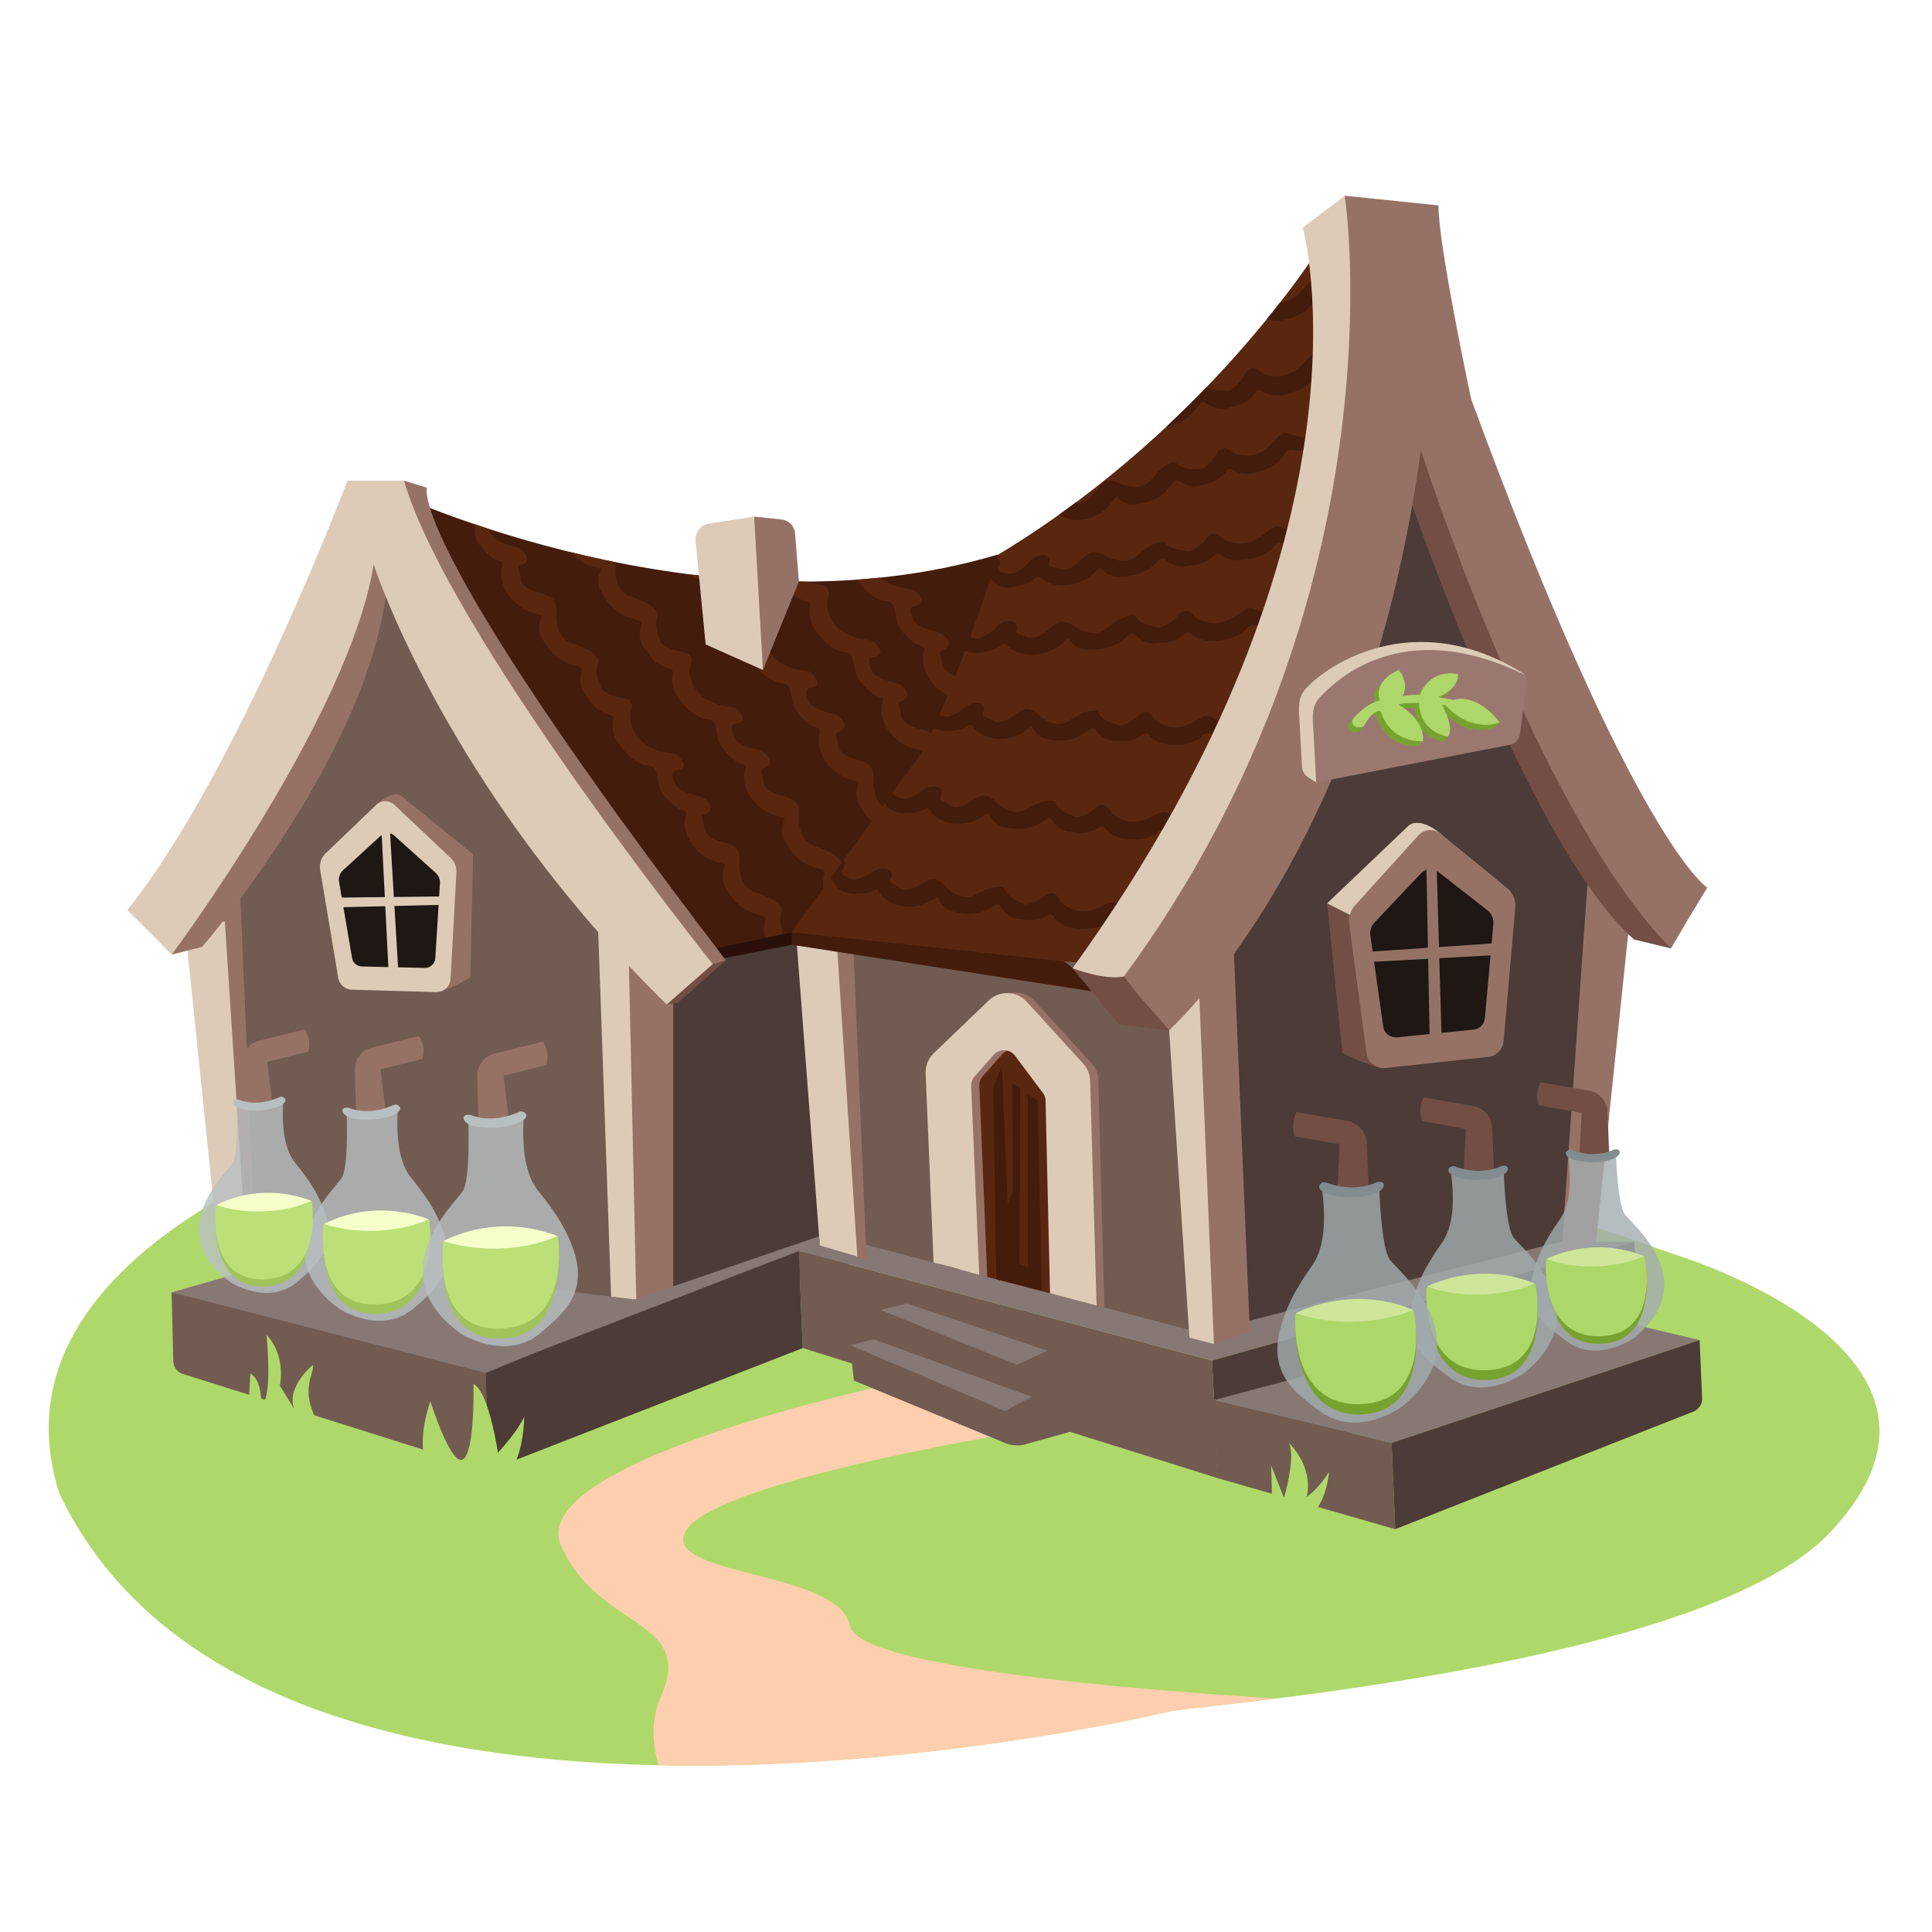 <svg id="Layer_1" data-name="Layer 1" xmlns="http://www.w3.org/2000/svg" xmlns:xlink="http://www.w3.org/1999/xlink" viewBox="0 0 2000 2000"><defs><style>.cls-1{fill:none;}.cls-2{fill:#afd86a;}.cls-3{clip-path:url(#clip-path);}.cls-4{fill:#fecfae;}.cls-5{clip-path:url(#clip-path-2);}.cls-6{fill:#725b51;}.cls-7{fill:#4c3b36;}.cls-8{fill:#443428;}.cls-9{fill:#441c0c;}.cls-10{clip-path:url(#clip-path-3);}.cls-11{fill:#592710;}.cls-12{fill:#352820;}.cls-13{fill:#877874;}.cls-14{fill:#967266;}.cls-15{fill:#ddcbb8;}.cls-16{clip-path:url(#clip-path-4);}.cls-17{clip-path:url(#clip-path-5);}.cls-18{clip-path:url(#clip-path-6);}.cls-19{fill:#724e44;}.cls-20{fill:#9b786f;}.cls-21{fill:#77a22f;}.cls-22{fill:#aed76a;}.cls-23{fill:#1e1713;}.cls-24{fill:#a3acaf;}.cls-24,.cls-28{opacity:0.8;}.cls-25{fill:#838c8e;}.cls-26{fill:#cfe59a;}.cls-27{fill:#2b1009;}.cls-28,.cls-29{fill:#b8bfc1;}.cls-30{fill:#f5ffca;}.cls-31{fill:#a0c45b;}.cls-32{fill:#bce077;}</style><clipPath id="clip-path"><path class="cls-1" d="M651.52,1095.27l960.4,178.42c14.3-17.52,59.7,4,120.8,24.6,0,0,340,101.57,160.6,289.28-132.4,138.52-660.22,178.24-683,184.15-39.9,10.35-941.93,214.47-1149.38-226.91C-42.48,1212,651.52,1095.27,651.52,1095.27Z"/></clipPath><clipPath id="clip-path-2"><path class="cls-1" d="M-778.15,1146.44c84.7-12,171.63,4,242.49,47,99.88,60.75,245,166.07,171.73,332.75-138.79,315.9-364.15,426-706.54,390s-535.6-244.64-768.48-251.26c-89.16-2.53-235.81-92.81-133.59-300.84,52.41-106.65,478-407.45,850.72-282.69C-929.65,1145.76-829.8,1153.77-778.15,1146.44Z"/></clipPath><clipPath id="clip-path-3"><path class="cls-1" d="M402.09,507.83S731,664.61,1034,573.77L966.55,912.68,819.86,965.09,718.28,986.2Z"/></clipPath><clipPath id="clip-path-4"><path class="cls-1" d="M819.86,965.09l314.83,33.6s118.68-95,134.56-147.94,135.34-423,133.62-496.33S1374,243.88,1374,243.88s-114.78,193.56-340,329.89c0,0-58,177.76-88,217S819.86,965.09,819.86,965.09Z"/></clipPath><clipPath id="clip-path-5"><path class="cls-1" d="M819.86,965.09l290.46,37.22s118.68-95,134.55-147.94,135.35-423,133.63-496.32-28.89-110.55-28.89-110.55S1240.53,320.61,1104,302.22c0,0-152.39,452.94-182.42,492.12S819.86,965.09,819.86,965.09Z"/></clipPath><clipPath id="clip-path-6"><path class="cls-1" d="M844.23,961.47l290.46,37.22s118.68-95,134.56-147.94,135.34-423,133.62-496.33S1374,243.88,1374,243.88s-114.78,193.56-340,329.89c0,0-58,177.76-88,217S844.23,961.47,844.23,961.47Z"/></clipPath></defs><path class="cls-2" d="M651.52,1095.27l960.4,178.42c14.3-17.52,59.7,4,120.8,24.6,0,0,340,101.57,160.6,289.28-132.4,138.52-660.22,178.24-683,184.15-39.9,10.35-941.93,214.47-1149.38-226.91C-42.48,1212,651.52,1095.27,651.52,1095.27Z"/><g class="cls-3"><path class="cls-4" d="M923,1432.66s-380.51,80.17-342.17,167.49,139.27,75.06,103.36,156.25,67.19,180.77,67.19,180.77l673-173.11s-533.63-22.38-544.57-80.89S677.43,1631.81,711.13,1583s321.7-96.76,321.7-96.76S1092.84,1390.37,923,1432.66Z"/></g><g class="cls-5"><path class="cls-4" d="M884,1429.17S611.64,1486.28,598.32,1583,711,1698.19,643.92,1765.6"/></g><polygon class="cls-6" points="650.51 1382.5 228.36 1291.23 209.22 897.87 380.51 548.54 660.54 879.17 650.51 1382.5"/><path class="cls-7" d="M835.37,832.84c-25.66,6-52.18,3.69-77.84,10.7-31.77,8.6-63.71,16.49-95.41,27.19-3.68,3.16-7.69,4.74-11.61,4.56V1382.5l313.7-100.68-47.55-193.58V816.88C892.49,821.79,871,824.42,835.37,832.84Z"/><path class="cls-8" d="M918.54,1042.56l-1.35-75.33-34.43-9.53s-3.6,329.82-2.79,329.73l.27-34-.27,34c6-.54,22.21-.9,32.54-9Z"/><path class="cls-9" d="M402.09,507.83S731,664.61,1034,573.77L966.55,912.68,819.86,965.09,718.28,986.2Z"/><g class="cls-10"><path class="cls-11" d="M503.33,517h0Z"/><path class="cls-11" d="M884.16,1047.67c-.4-5.59-2.86-8.88-8.15-10.77-6.29-2.26-12.5-4.72-18.2-8.49-9.93-6.57-14.44-16-15.55-27.36a18.59,18.59,0,0,1,1.27-7.47c2.33-7.25-1.28-11.92-9-13-6.89-1-13.54-3-19.37-7.09-1.16-.82-2.46-1.56-2.87-2.91-2.68-8.75-7.35-17.26-3.2-26.87.83-1.94.27-3.57-1.37-5.53-5.49-6.53-12.83-9.68-20.45-12.51-1.3-.49-2.59-1-3.92-1.43-12.63-3.91-15.61-11.89-17.57-24.08-.43-2.7,0-5.54,0-8.32.22-11.45-3.37-16-14.71-19.27-4.65-1.33-9.41-2.38-13.7-4.87-4.9-2.83-8.52-6.36-8.69-12.43,0-1.15-.52-2.28-.59-3.43-.13-2.3-2.11-4.34-1.2-6.71s3.54-1.86,5.19-3.12c4.08-3.12,4.68-5.77,2-10.06-3-4.84-7.51-7.36-13-8.46a54.16,54.16,0,0,1-18.57-7.42c-3.65-2.31-7.46-12.16-6.19-16a3.36,3.36,0,0,1,2.37-2.32c1.12-.32,2.29-.43,3.4-.76,6.33-1.9,7.24-4.62,3.43-10a22.14,22.14,0,0,0-6.36-6.32c-1.24-.77-11.71-1.74-15.91-2.77l-1.66-.63h0c-.79-.31-1.58-.62-2.36-1v-.08l-.16,0a65.47,65.47,0,0,1-11.1-5.78c-9.93-6.57-14.44-15.94-15.55-27.36a18.62,18.62,0,0,1,1.27-7.47c2.33-7.24-1.28-11.91-9-13-6.89-1-13.54-3-19.37-7.1-1.16-.82-2.46-1.55-2.87-2.91-2.68-8.75-7.35-17.25-3.2-26.87.83-1.93.27-3.57-1.37-5.52-5.49-6.54-12.83-9.68-20.45-12.52-1.3-.49-2.59-1-3.92-1.42-12.63-3.92-15.61-11.9-17.57-24.09-.43-2.7,0-5.54,0-8.31.22-11.45-3.37-16-14.71-19.28-4.65-1.33-9.41-2.38-13.7-4.87-4.9-2.83-8.52-6.35-8.69-12.43,0-1.15-.52-2.27-.59-3.42-.13-2.31-2.11-4.34-1.2-6.72s3.54-1.86,5.19-3.12c4.08-3.11,4.68-5.76,2-10-3-4.85-7.51-7.37-13-8.46a54.36,54.36,0,0,1-18.57-7.42c-3.65-2.31-7.46-12.17-6.19-16a3.36,3.36,0,0,1,2.37-2.32c1.12-.31,2.29-.43,3.4-.76,6.33-1.9,7.24-4.62,3.43-10a22.17,22.17,0,0,0-6.36-6.33c-2.35-1.45-4.73-3-6-5.65a1.48,1.48,0,0,1-1.89.11l-22.2,2.05c0,6,4.68,9.14,8.14,13a16.28,16.28,0,0,0,4,2.77c2.18,1.28,2.72,3,1.82,5.3-5.43,13.87,1.79,23.56,11,32.47,3.83,3.72,8.13,6.86,13.49,8.25,2.65.69,3.33,2.23,2.46,5.2-5.11,17.54,7.73,35.54,20.75,43.31,6.22,3.7,13.14,5.57,20.5,7.53-3.9,7.51-4.65,15.15-.91,22.35,6.79,13.08,16,23.82,30.83,28.34,1.54.48,3.11.87,4.66,1.35,6.71,2.09,7.07,2.17,5.58,9.33-1.8,8.66.15,16,5.89,22.6a15.07,15.07,0,0,1,1.67,2.23A35.3,35.3,0,0,0,631.19,740c3,.81,4.3,2,3.66,5.31-2.78,14.47,5,24.93,13.9,34.65A41,41,0,0,0,664,790.67c1.5.59,3,1.7,4.53,1.63,7.09-.32,10.25,3.25,11.23,9.94a16.66,16.66,0,0,0,1.46,4.66c-.24,9.45,5.7,16.84,12.82,23.76,3.83,3.72,8.13,6.86,13.49,8.25,2.65.68,3.33,2.23,2.46,5.2-5.11,17.53,7.73,35.54,20.75,43.3,6.22,3.71,13.14,5.57,20.5,7.54-3.9,7.51-4.65,15.15-.91,22.35,6.79,13.07,16,23.82,30.83,28.34,1.54.47,3.11.87,4.66,1.35,6.71,2.09,7.07,2.17,5.58,9.33-1.8,8.66.15,16,5.89,22.6a14.57,14.57,0,0,1,1.67,2.23A35.34,35.34,0,0,0,821,997.94c3,.8,4.3,2,3.66,5.31-2.78,14.47,5,24.93,13.9,34.65a41.13,41.13,0,0,0,15.21,10.73c1.5.59,3.05,1.69,4.53,1.63,7.09-.32,10.25,3.25,11.23,9.94.7,4.69,3.53,8.51,6.53,12.1a30,30,0,0,0,10.6-1.88C885.83,1062.84,884.71,1055.27,884.16,1047.67Z"/><path class="cls-11" d="M564.74,469.05v0h0Z"/><path class="cls-11" d="M945.58,999.7c-.4-5.59-2.87-8.87-8.15-10.77-6.3-2.26-12.5-4.72-18.2-8.49-9.94-6.57-14.44-16-15.55-27.36a18.45,18.45,0,0,1,1.27-7.47c2.33-7.24-1.28-11.91-9.05-13-6.9-1-13.54-3-19.37-7.1-1.17-.82-2.46-1.56-2.88-2.91-2.68-8.75-7.35-17.26-3.2-26.87.84-1.94.28-3.57-1.37-5.53-5.49-6.53-12.82-9.67-20.44-12.51-1.31-.49-2.6-1-3.92-1.43-12.63-3.91-15.61-11.89-17.57-24.08-.44-2.7,0-5.54,0-8.31.21-11.46-3.37-16-14.72-19.28-4.65-1.33-9.4-2.38-13.7-4.87-4.89-2.83-8.51-6.35-8.68-12.43,0-1.15-.53-2.28-.59-3.43-.14-2.3-2.11-4.33-1.21-6.71s3.54-1.86,5.2-3.12c4.08-3.12,4.67-5.76,2-10-3-4.85-7.51-7.37-13-8.46a54.39,54.39,0,0,1-18.56-7.42c-3.65-2.32-7.46-12.17-6.19-16.05a3.34,3.34,0,0,1,2.37-2.32c1.11-.31,2.28-.43,3.39-.76,6.34-1.9,7.24-4.62,3.44-10a22.42,22.42,0,0,0-6.36-6.33c-1.24-.77-11.71-1.74-15.91-2.77l-1.67-.63h0c-.79-.31-1.57-.62-2.35-.95v-.07h-.15a66.15,66.15,0,0,1-11.1-5.77c-9.94-6.58-14.44-16-15.55-27.37a18.37,18.37,0,0,1,1.27-7.46c2.33-7.25-1.28-11.92-9.05-13-6.9-1-13.54-3-19.37-7.1-1.17-.82-2.46-1.55-2.88-2.9-2.68-8.76-7.35-17.26-3.2-26.88.84-1.93.28-3.56-1.37-5.52-5.49-6.54-12.82-9.68-20.44-12.52-1.31-.48-2.6-1-3.92-1.42-12.63-3.91-15.61-11.9-17.57-24.09-.44-2.7,0-5.54,0-8.31.21-11.45-3.37-16-14.72-19.27-4.65-1.33-9.4-2.39-13.7-4.87-4.89-2.84-8.51-6.36-8.68-12.44,0-1.14-.53-2.27-.59-3.42-.14-2.31-2.11-4.34-1.21-6.71s3.54-1.86,5.2-3.13c4.08-3.11,4.67-5.76,2-10.05-3-4.85-7.51-7.37-13-8.46a54.39,54.39,0,0,1-18.56-7.42c-3.65-2.31-7.46-12.17-6.19-16a3.34,3.34,0,0,1,2.37-2.33c1.11-.31,2.28-.42,3.39-.76,6.34-1.9,7.24-4.62,3.44-10a22.26,22.26,0,0,0-6.36-6.32c-2.35-1.46-4.73-3-6-5.65a1.49,1.49,0,0,1-1.89.11l-22.2,2c0,6,4.68,9.14,8.15,13a16.13,16.13,0,0,0,4,2.78c2.17,1.27,2.72,3,1.82,5.29-5.44,13.88,1.79,23.56,11,32.47,3.83,3.73,8.12,6.86,13.49,8.25,2.64.69,3.32,2.24,2.46,5.2-5.11,17.54,7.73,35.54,20.75,43.31,6.21,3.7,13.14,5.57,20.5,7.53-3.91,7.51-4.65,15.15-.91,22.35,6.79,13.08,16,23.82,30.82,28.35,1.55.47,3.12.87,4.66,1.34,6.72,2.09,7.07,2.17,5.59,9.33-1.8,8.66.15,16,5.88,22.6a15.62,15.62,0,0,1,1.67,2.23A35.3,35.3,0,0,0,692.61,692c3,.81,4.29,2,3.66,5.31-2.79,14.47,5,24.93,13.89,34.66a41,41,0,0,0,15.22,10.72c1.5.6,3,1.7,4.53,1.63,7.09-.31,10.24,3.25,11.23,9.94a16.32,16.32,0,0,0,1.45,4.66c-.24,9.46,5.71,16.84,12.82,23.76,3.84,3.72,8.13,6.86,13.5,8.25,2.64.68,3.32,2.23,2.46,5.2-5.11,17.53,7.73,35.54,20.75,43.3,6.21,3.71,13.14,5.58,20.5,7.54-3.91,7.51-4.65,15.15-.91,22.35,6.79,13.08,16,23.82,30.82,28.34,1.55.48,3.12.87,4.66,1.35,6.72,2.09,7.07,2.17,5.59,9.33-1.8,8.66.15,16,5.88,22.6a14.57,14.57,0,0,1,1.67,2.23A35.3,35.3,0,0,0,882.46,950c3,.8,4.29,2,3.66,5.31-2.79,14.47,5,24.93,13.89,34.65a41.09,41.09,0,0,0,15.21,10.73c1.51.59,3,1.7,4.54,1.63,7.09-.32,10.24,3.25,11.23,9.94.69,4.69,3.52,8.51,6.53,12.1a29.77,29.77,0,0,0,10.6-1.88C947.24,1014.87,946.13,1007.3,945.58,999.7Z"/><path class="cls-11" d="M642,431.65v0h0Z"/><path class="cls-11" d="M1022.86,962.3c-.4-5.59-2.86-8.87-8.15-10.77-6.29-2.25-12.5-4.71-18.2-8.49-9.93-6.57-14.44-15.94-15.55-27.36a18.79,18.79,0,0,1,1.27-7.47c2.33-7.24-1.28-11.91-9.05-13-6.89-1-13.54-3-19.37-7.1-1.16-.82-2.46-1.55-2.87-2.91-2.68-8.75-7.35-17.25-3.2-26.87.83-1.93.27-3.57-1.37-5.52-5.49-6.54-12.83-9.68-20.45-12.52-1.3-.49-2.59-1-3.92-1.42-12.63-3.92-15.61-11.9-17.57-24.09-.43-2.7,0-5.54,0-8.31.22-11.45-3.37-16-14.71-19.28-4.65-1.33-9.41-2.38-13.7-4.87-4.9-2.83-8.52-6.35-8.68-12.43,0-1.15-.53-2.27-.6-3.42-.13-2.31-2.11-4.34-1.2-6.72s3.54-1.86,5.19-3.12c4.08-3.11,4.68-5.76,2-10-3-4.85-7.52-7.37-13-8.46a54.36,54.36,0,0,1-18.57-7.42c-3.65-2.31-7.46-12.17-6.19-16.05a3.38,3.38,0,0,1,2.37-2.32c1.12-.31,2.29-.43,3.4-.76,6.34-1.9,7.24-4.62,3.43-10a22.17,22.17,0,0,0-6.36-6.33c-1.24-.76-11.7-1.74-15.91-2.77-.55-.2-1.11-.41-1.66-.63h0l-2.36-.94v-.08h-.15a65.51,65.51,0,0,1-11.11-5.77c-9.93-6.58-14.44-16-15.55-27.36a18.73,18.73,0,0,1,1.27-7.47c2.33-7.25-1.28-11.92-9-13-6.89-1-13.54-3-19.37-7.09-1.16-.82-2.46-1.56-2.87-2.91-2.68-8.75-7.35-17.26-3.2-26.88.83-1.93.27-3.56-1.37-5.52-5.49-6.54-12.83-9.68-20.45-12.52-1.3-.48-2.59-1-3.92-1.42-12.63-3.91-15.61-11.9-17.57-24.09-.43-2.69,0-5.53,0-8.31.22-11.45-3.37-16-14.71-19.27-4.65-1.33-9.41-2.39-13.7-4.87-4.9-2.84-8.52-6.36-8.68-12.44,0-1.14-.53-2.27-.6-3.42-.13-2.3-2.11-4.34-1.2-6.71s3.54-1.86,5.19-3.13c4.08-3.11,4.68-5.76,2-10.05-3-4.85-7.52-7.37-13-8.46a54.36,54.36,0,0,1-18.57-7.42c-3.64-2.31-7.45-12.17-6.19-16a3.37,3.37,0,0,1,2.37-2.33c1.12-.31,2.29-.42,3.4-.75,6.34-1.9,7.24-4.62,3.43-10a22.14,22.14,0,0,0-6.36-6.32c-2.35-1.46-4.73-3-6-5.65a1.48,1.48,0,0,1-1.89.11l-22.2,2c0,6,4.68,9.15,8.14,13a16.42,16.42,0,0,0,4,2.77c2.17,1.27,2.71,3,1.81,5.29-5.43,13.88,1.79,23.57,11,32.47,3.83,3.73,8.13,6.87,13.49,8.25,2.65.69,3.33,2.24,2.46,5.21-5.1,17.53,7.73,35.53,20.76,43.3,6.21,3.7,13.13,5.57,20.49,7.53-3.9,7.52-4.65,15.16-.91,22.35,6.79,13.08,16,23.82,30.83,28.35,1.54.47,3.11.87,4.66,1.35,6.71,2.08,7.07,2.16,5.58,9.32-1.8,8.67.15,16,5.89,22.6a15.62,15.62,0,0,1,1.67,2.23,35.35,35.35,0,0,0,22.12,16.8c3,.8,4.3,2,3.66,5.3-2.78,14.47,5,24.93,13.9,34.66a41.13,41.13,0,0,0,15.21,10.73c1.51.59,3.05,1.69,4.53,1.62,7.1-.31,10.25,3.26,11.24,10a16.36,16.36,0,0,0,1.45,4.65c-.24,9.46,5.7,16.84,12.82,23.76,3.83,3.72,8.13,6.86,13.49,8.25,2.65.69,3.33,2.23,2.46,5.2-5.1,17.54,7.73,35.54,20.76,43.31,6.21,3.7,13.13,5.57,20.49,7.53-3.9,7.51-4.65,15.15-.91,22.35,6.79,13.08,16,23.82,30.83,28.34,1.54.48,3.11.87,4.66,1.35,6.71,2.09,7.07,2.17,5.58,9.33-1.8,8.66.15,16,5.89,22.6a15.62,15.62,0,0,1,1.67,2.23,35.3,35.3,0,0,0,22.12,16.79c3,.81,4.3,2,3.66,5.31-2.78,14.47,5,24.93,13.9,34.65a41,41,0,0,0,15.21,10.73c1.51.59,3,1.7,4.53,1.63,7.1-.32,10.25,3.25,11.24,9.94.69,4.69,3.52,8.51,6.52,12.11a30,30,0,0,0,10.6-1.89C1024.53,977.47,1023.41,969.91,1022.86,962.3Z"/><path class="cls-11" d="M707.06,399.67h0Z"/><path class="cls-11" d="M1087.89,930.31c-.4-5.58-2.87-8.87-8.15-10.76-6.3-2.26-12.5-4.72-18.2-8.49-9.93-6.58-14.44-15.95-15.55-27.36a18.39,18.39,0,0,1,1.27-7.47c2.33-7.25-1.28-11.92-9-13-6.9-1-13.54-3-19.37-7.09-1.17-.82-2.46-1.56-2.88-2.91-2.68-8.75-7.35-17.26-3.2-26.88.84-1.93.28-3.56-1.37-5.52-5.49-6.54-12.82-9.68-20.44-12.52-1.31-.48-2.59-1-3.92-1.42C974.4,803,971.42,795,969.46,782.8c-.44-2.69,0-5.53,0-8.31.21-11.45-3.37-16-14.72-19.27-4.65-1.33-9.4-2.39-13.7-4.87-4.89-2.84-8.51-6.36-8.68-12.44,0-1.14-.53-2.27-.59-3.42-.14-2.3-2.11-4.34-1.21-6.71s3.54-1.86,5.2-3.13c4.08-3.11,4.67-5.76,2-10-3-4.85-7.51-7.37-13-8.46a54.39,54.39,0,0,1-18.56-7.42c-3.65-2.31-7.46-12.17-6.19-16a3.34,3.34,0,0,1,2.37-2.33c1.11-.31,2.28-.42,3.39-.75,6.34-1.9,7.24-4.62,3.44-10a22.39,22.39,0,0,0-6.36-6.32c-1.24-.77-11.71-1.75-15.91-2.77l-1.67-.63h0c-.79-.3-1.57-.62-2.35-.94v-.08h-.15a65.42,65.42,0,0,1-11.1-5.77c-9.93-6.57-14.44-16-15.55-27.36a18.42,18.42,0,0,1,1.27-7.47c2.33-7.24-1.28-11.92-9-13-6.9-.95-13.54-3-19.37-7.09-1.17-.82-2.46-1.56-2.88-2.91-2.68-8.75-7.34-17.26-3.2-26.87.84-1.94.28-3.57-1.37-5.53-5.49-6.53-12.82-9.67-20.44-12.51-1.3-.49-2.59-1-3.92-1.43C784.55,545,781.57,537,779.61,524.85c-.43-2.7,0-5.54,0-8.32.21-11.45-3.37-16-14.72-19.27-4.65-1.33-9.4-2.38-13.7-4.87-4.89-2.83-8.51-6.35-8.68-12.43,0-1.15-.53-2.28-.59-3.43-.14-2.3-2.11-4.34-1.21-6.71s3.54-1.86,5.2-3.12c4.08-3.12,4.67-5.77,2-10.06-3-4.84-7.51-7.36-13-8.46a54.16,54.16,0,0,1-18.57-7.42c-3.65-2.31-7.46-12.16-6.19-16a3.34,3.34,0,0,1,2.37-2.32c1.11-.31,2.28-.43,3.39-.76,6.34-1.9,7.24-4.62,3.44-10a22.52,22.52,0,0,0-6.36-6.32c-2.35-1.45-4.73-3-6-5.65a1.47,1.47,0,0,1-1.88.11l-22.21,2c0,6,4.68,9.14,8.15,13a16.37,16.37,0,0,0,4,2.77,3.83,3.83,0,0,1,1.82,5.29c-5.44,13.88,1.79,23.57,11,32.48,3.83,3.72,8.12,6.86,13.49,8.25,2.64.68,3.32,2.23,2.46,5.2-5.11,17.53,7.73,35.54,20.75,43.3,6.21,3.71,13.14,5.57,20.5,7.54-3.91,7.51-4.65,15.15-.91,22.35,6.79,13.08,16,23.82,30.82,28.34,1.55.47,3.12.87,4.66,1.35,6.72,2.09,7.07,2.17,5.59,9.33-1.8,8.66.15,16,5.88,22.6a14.57,14.57,0,0,1,1.67,2.23,35.3,35.3,0,0,0,22.13,16.79c3,.8,4.29,2,3.66,5.31-2.79,14.47,5,24.93,13.89,34.65a41.16,41.16,0,0,0,15.22,10.73c1.5.59,3,1.69,4.53,1.63,7.09-.32,10.25,3.25,11.23,9.94a16.52,16.52,0,0,0,1.45,4.66c-.24,9.45,5.71,16.84,12.83,23.75,3.83,3.73,8.12,6.86,13.49,8.25,2.64.69,3.32,2.24,2.46,5.21-5.11,17.53,7.73,35.53,20.75,43.3,6.21,3.7,13.14,5.57,20.5,7.53-3.91,7.52-4.65,15.16-.91,22.35,6.79,13.08,16,23.82,30.82,28.35,1.55.47,3.12.87,4.66,1.35,6.72,2.08,7.07,2.16,5.59,9.32-1.8,8.67.15,16,5.88,22.6a15.62,15.62,0,0,1,1.67,2.23,35.34,35.34,0,0,0,22.13,16.8c3,.8,4.29,2,3.66,5.3-2.79,14.47,5,24.93,13.89,34.66a41.16,41.16,0,0,0,15.22,10.73c1.5.59,3,1.69,4.53,1.62,7.09-.31,10.25,3.26,11.23,10,.69,4.68,3.52,8.51,6.53,12.1a30,30,0,0,0,10.6-1.88C1089.55,945.48,1088.44,937.92,1087.89,930.31Z"/><path class="cls-11" d="M749.78,346.94v0h0Z"/><path class="cls-11" d="M1130.61,877.59c-.4-5.58-2.87-8.87-8.15-10.76-6.3-2.26-12.5-4.72-18.2-8.49-9.93-6.58-14.44-16-15.55-27.37a18.37,18.37,0,0,1,1.27-7.46c2.33-7.25-1.28-11.92-9-13-6.9-1-13.54-3-19.37-7.09-1.17-.83-2.46-1.56-2.87-2.91-2.69-8.75-7.35-17.26-3.21-26.88.84-1.93.28-3.56-1.36-5.52-5.5-6.54-12.83-9.68-20.45-12.52-1.3-.48-2.59-1-3.92-1.42-12.63-3.91-15.61-11.9-17.57-24.09-.43-2.7,0-5.54,0-8.31.22-11.45-3.37-16-14.71-19.27-4.66-1.33-9.41-2.39-13.71-4.87-4.89-2.84-8.51-6.36-8.68-12.44,0-1.14-.53-2.27-.59-3.42-.14-2.31-2.11-4.34-1.21-6.71s3.54-1.86,5.2-3.13c4.08-3.11,4.67-5.76,2-10-3-4.85-7.51-7.37-13-8.46A54.36,54.36,0,0,1,949,646c-3.65-2.31-7.46-12.17-6.19-16a3.36,3.36,0,0,1,2.37-2.33c1.11-.31,2.29-.42,3.39-.76,6.34-1.9,7.24-4.62,3.44-10a22.26,22.26,0,0,0-6.36-6.32c-1.24-.77-11.71-1.75-15.91-2.77l-1.66-.64h0c-.79-.3-1.57-.62-2.35-.94v-.08h-.15a65.42,65.42,0,0,1-11.1-5.77c-9.93-6.57-14.44-16-15.55-27.36a18.42,18.42,0,0,1,1.27-7.47c2.33-7.25-1.28-11.92-9-13-6.9-.95-13.54-3-19.37-7.09-1.17-.82-2.46-1.56-2.87-2.91-2.69-8.75-7.35-17.26-3.21-26.87.84-1.94.28-3.57-1.36-5.53-5.5-6.53-12.83-9.68-20.45-12.51-1.3-.49-2.59-1-3.92-1.43-12.63-3.91-15.61-11.89-17.57-24.08-.43-2.7,0-5.54,0-8.32.22-11.45-3.37-16-14.71-19.27-4.66-1.33-9.41-2.38-13.71-4.87-4.89-2.83-8.51-6.36-8.68-12.43,0-1.15-.53-2.28-.59-3.43-.14-2.3-2.11-4.34-1.21-6.71s3.54-1.86,5.2-3.12c4.08-3.12,4.67-5.77,2-10.06-3-4.85-7.51-7.36-13-8.46A54.16,54.16,0,0,1,759.1,388c-3.65-2.31-7.46-12.17-6.19-16a3.36,3.36,0,0,1,2.37-2.32c1.11-.32,2.29-.43,3.39-.76,6.34-1.9,7.24-4.62,3.44-10a22.26,22.26,0,0,0-6.36-6.32c-2.35-1.46-4.73-3-6-5.65a1.47,1.47,0,0,1-1.88.11l-22.21,2c0,6,4.69,9.15,8.15,13a16.37,16.37,0,0,0,4,2.77c2.17,1.27,2.72,3,1.82,5.29-5.44,13.88,1.79,23.57,11,32.48,3.83,3.72,8.12,6.86,13.49,8.25,2.65.68,3.32,2.23,2.46,5.2-5.11,17.53,7.73,35.54,20.75,43.3,6.21,3.71,13.14,5.57,20.5,7.54-3.91,7.51-4.65,15.15-.91,22.35,6.79,13.07,16,23.82,30.82,28.34,1.55.47,3.12.87,4.66,1.35,6.72,2.08,7.07,2.17,5.59,9.33-1.8,8.66.15,16,5.89,22.59a15.09,15.09,0,0,1,1.66,2.24,35.36,35.36,0,0,0,22.13,16.79c3,.8,4.29,2,3.66,5.31-2.78,14.46,5,24.92,13.89,34.65a41.16,41.16,0,0,0,15.22,10.73c1.5.59,3,1.69,4.53,1.63,7.09-.32,10.25,3.25,11.23,9.94a17.19,17.19,0,0,0,1.45,4.66c-.23,9.45,5.71,16.84,12.83,23.75,3.83,3.73,8.12,6.86,13.49,8.25,2.65.69,3.32,2.24,2.46,5.2-5.11,17.54,7.73,35.54,20.75,43.31,6.21,3.7,13.14,5.57,20.5,7.53-3.91,7.51-4.65,15.15-.91,22.35,6.79,13.08,16,23.82,30.82,28.35,1.55.47,3.12.87,4.66,1.35,6.72,2.08,7.07,2.16,5.59,9.32-1.8,8.66.15,16,5.89,22.6a15.55,15.55,0,0,1,1.66,2.23,35.32,35.32,0,0,0,22.13,16.79c3,.81,4.29,2,3.66,5.31-2.79,14.47,5,24.93,13.89,34.66a41.16,41.16,0,0,0,15.22,10.73c1.5.59,3,1.69,4.53,1.62,7.09-.31,10.25,3.26,11.23,10,.69,4.68,3.53,8.51,6.53,12.1a29.74,29.74,0,0,0,10.6-1.89C1132.28,892.76,1131.16,885.2,1130.61,877.59Z"/></g><path class="cls-12" d="M926.45,1042.56l-1.35-75.33-34.43-9.53s-3.59,329.1-2.79,329l.27-33.26-.27,33.26c6-.54,22.21-.18,32.55-8.27Z"/><polygon class="cls-13" points="1691.87 1285.57 858.65 1282.63 826.79 1295.11 826.55 1289.42 1254.65 1408.45 1691.87 1285.57"/><polygon class="cls-7" points="1293.33 1367.17 1624.6 1283.1 1650.77 870.23 1451.62 468.6 1249.83 1014.04 1293.33 1367.17"/><path class="cls-6" d="M1232.66,1377.09l-343-90.33L855.4,960.24l320.89,44.83s52.92,20.9,54.12,49.51S1232.66,1377.09,1232.66,1377.09Z"/><path class="cls-14" d="M887.8,1305.42l9.16-2.53L882.44,957.51l-17.32.73S854.55,1232.16,887.8,1305.42Z"/><polygon class="cls-15" points="823.52 959.99 849.32 1298.28 887.8 1305.42 865.12 958.24 823.52 959.99"/><path class="cls-14" d="M255.43,1301.17l9.16-2.53L248.47,921.38l-17.31.73S222.18,1227.91,255.43,1301.17Z"/><polygon class="cls-15" points="191.15 955.74 226.06 1294.03 255.43 1301.17 232.76 953.99 191.15 955.74"/><path class="cls-9" d="M1130,1026.16,819.86,978.05v-13s243.72-10.08,290.46,37.22S1130,1026.16,1130,1026.16Z"/><path class="cls-11" d="M819.86,965.09l314.83,33.6s118.68-95,134.56-147.94,135.34-423,133.62-496.33S1374,243.88,1374,243.88s-114.78,193.56-340,329.89c0,0-58,177.76-88,217S819.86,965.09,819.86,965.09Z"/><path class="cls-9" d="M1003.23,602.9c5,2.45,9.76.09,14.55-1a16.91,16.91,0,0,0,4.15-2c2.06-1.17,3.74-.89,5.23.74,9,9.83,20.41,8.18,32,4.7,4.87-1.46,9.47-3.51,13.11-7.1,1.79-1.76,3.39-1.66,5.46.21,12.2,11.07,33.1,8.44,45.59,1.52,6-3.31,10.71-7.91,15.75-12.81,4.43,6.07,10.43,9.75,18.14,9.78,14,0,27.22-2.74,37.83-12.35,1.11-1,2.17-2.06,3.28-3.06,4.84-4.35,5.08-4.59,10.34-.54,6.36,4.91,13.39,6.39,21.5,4.62a15.49,15.49,0,0,1,2.62-.39,35.94,35.94,0,0,0,24.2-10.3c2.07-2,3.67-2.51,6.11-.69,10.73,8,23,6.24,35.22,3.31a41.59,41.59,0,0,0,16-7.41c1.19-.93,2.82-1.67,3.45-2.85,3-5.61,7.45-6.61,13.47-4.66,4.21,1.37,8.7.73,13.07-.14a25.26,25.26,0,0,0,3.35-9c-6.7-2.4-13.5-4.61-20.07-7.27-4.83-2-8.7-1.38-12.72,1.94a82.19,82.19,0,0,1-15.49,10.64c-10.06,5-19.94,4.7-29.93.93a16.89,16.89,0,0,1-5.62-4c-4.94-4.74-10.49-3.84-15,1.73A41.73,41.73,0,0,1,1234,569.59c-1.23.57-2.44,1.27-3.75,1-8.51-1.47-17.74-1.31-23.81-8.42-1.22-1.43-2.83-1.66-5.22-1.18-8,1.59-14,6-19.87,10.74-1,.81-2,1.59-3,2.45-9.1,8.19-17.11,7.25-28.15,3.82-2.44-.76-4.6-2.24-6.88-3.4-9.42-4.81-14.88-3.89-22.83,3.56-3.26,3.06-6.34,6.31-10.4,8.63-4.62,2.64-9.22,4-14.35,1.67-1-.44-2.13-.51-3.12-.93-2-.83-4.58-.13-6.13-1.79s.1-3.49-.19-5.29c-.69-4.42-2.62-6-7.43-5.61a18.8,18.8,0,0,0-13,6.62A53,53,0,0,1,1051,592.85c-3.61,1.89-13.56.83-16.19-1.72a2.72,2.72,0,0,1-.84-2.77c.26-1,.71-2,1-2.94,1.36-5.68-.49-7.48-6.71-6.71a22.92,22.92,0,0,0-8.19,2.36c-2.31,1.23-4.68,2.46-7.48,2.32h0a1.3,1.3,0,0,1-.78,1.51Z"/><path class="cls-9" d="M1300.44,630.82c-4.79-2.43-8.77-2.11-13.08,1.12-5.13,3.85-10.38,7.53-16.44,10.16-10.57,4.59-20.61,3.53-30.55-1.21a17.37,17.37,0,0,1-5.47-4.67c-4.73-5.39-10.44-4.84-15.38.74a42.23,42.23,0,0,1-15.91,11.77c-1.28.51-2.56,1.17-3.88.83-8.58-2.19-18-2.7-23.72-10.69-1.15-1.61-2.78-2-5.24-1.64-8.22,1.12-14.62,5.34-20.92,9.95-1.08.79-2.18,1.54-3.21,2.39-9.79,8-17.89,6.44-28.91,2-2.44-1-4.55-2.71-6.8-4.12-9.29-5.79-14.91-5.22-23.48,2.12-3.52,3-6.86,6.23-11.13,8.39-4.88,2.46-9.65,3.58-14.73.73-.95-.54-2.14-.71-3.12-1.22-2-1-4.66-.47-6.13-2.35s.32-3.7.14-5.63c-.43-4.74-2.29-6.51-7.21-6.5-5.57,0-10,2.3-13.71,6.07a53.32,53.32,0,0,1-15.76,11c-3.79,1.74-13.87-.11-16.39-3a3,3,0,0,1-.67-3c.33-1,.84-2,1.15-3,1.66-5.65.12-7.77-5.57-7.64v26.84c8.14,7.24,18.44,6.22,29,3.73,5.05-1.18,9.86-3,13.8-6.57,1.94-1.74,3.56-1.52,5.55.62,11.72,12.64,33.18,11.39,46.33,5,6.28-3.07,11.42-7.61,16.86-12.44,4.13,6.77,10,11.11,17.86,11.71,14.27,1.08,27.9-.92,39.32-10.34,1.19-1,2.33-2,3.53-3,5.21-4.26,5.46-4.5,10.56.19,6.17,5.67,13.24,7.77,21.61,6.47a15.29,15.29,0,0,1,2.7-.22,35.46,35.46,0,0,0,25.3-9.16c2.24-2,3.9-2.39,6.26-.28,10.42,9.31,23.07,8.31,35.67,6.09a41.24,41.24,0,0,0,16.73-6.7c1.27-.89,3-1.57,3.7-2.77,3.43-5.74,8-6.47,14-4,4.21,1.76,8.82,1.41,13.33.81a27.23,27.23,0,0,0,4-9.27C1313.76,637,1307,634.12,1300.44,630.82Z"/><polygon class="cls-14" points="1644.14 903.95 1616.23 1298.29 1652.15 1285.71 1688.01 942.8 1644.14 903.95"/><path class="cls-15" d="M1210.3,1066.48l21,318.24,25.38,6.62s16.13-136.43,10.94-188.25-17.76-189-17.76-189Z"/><g class="cls-16"><g class="cls-17"><path class="cls-9" d="M935.2,743.23c4.38,3.47,9.35,1.88,14.13,1.57a15.19,15.19,0,0,0,4.32-1.29,3.55,3.55,0,0,1,4.89,1.74c6.94,12,18.15,12.3,29.92,10.78,4.91-.63,9.67-1.94,13.78-5,2-1.53,3.54-1.13,5.2,1.21,9.79,13.84,30.28,14.91,43.44,9.93,6.27-2.37,11.63-6.33,17.31-10.54,3.2,7.17,8.32,12.13,15.7,13.57,13.43,2.61,26.57,2.1,38.39-6,1.24-.85,2.43-1.76,3.67-2.61,5.39-3.67,5.66-3.88,10,1.33,5.26,6.31,11.74,9.16,19.82,8.77a13.89,13.89,0,0,1,2.58.08,32.75,32.75,0,0,0,25-6.38c2.34-1.73,4-2,6,.41,8.9,10.37,21,10.75,33.19,9.91a38.07,38.07,0,0,0,16.58-4.85c1.3-.75,3-1.24,3.8-2.35,3.86-5.34,8.28-5.57,13.71-2.42,3.8,2.2,8.21,2.35,12.56,2.24a28,28,0,0,0,4.75-8.78c-6-3.75-12.15-7.31-18-11.3-4.29-2.93-8.1-3-12.52-.29-5.28,3.27-10.65,6.35-16.68,8.32-10.51,3.42-19.92,1.28-28.85-4.51a17,17,0,0,1-4.69-5.23c-3.92-5.88-9.4-6-14.67-.93-4.68,4.46-10,8.11-16.34,10-1.27.38-2.55.89-3.77.41-7.91-3.1-16.78-4.62-21.37-13.19-.93-1.72-2.43-2.26-4.8-2.19-7.92.21-14.44,3.72-20.9,7.62-1.11.67-2.24,1.3-3.3,2-10.13,6.91-17.65,4.47-27.64-1.15-2.21-1.24-4-3.19-6-4.83-8.2-6.76-13.6-6.8-22.5-.43-3.65,2.61-7.16,5.45-11.45,7.14-4.89,1.92-9.53,2.51-14.05-.88-.85-.63-1.95-.93-2.83-1.54-1.75-1.23-4.37-1-5.57-3s.7-3.65.73-5.58c.1-4.76-1.48-6.72-6.15-7.24-5.28-.59-9.69,1.2-13.65,4.54a50.37,50.37,0,0,1-16.11,9.21c-3.78,1.31-13.14-1.61-15.23-4.77a3.14,3.14,0,0,1-.32-3.06c.42-1,1-1.91,1.41-2.91,2.28-5.7.83-7.92-5.27-8.26a20.7,20.7,0,0,0-8.26,1c-2.42.87-4.9,1.73-7.57,1.07h0a1.38,1.38,0,0,1-1,1.44Z"/><path class="cls-9" d="M891.16,825.77c4.17,3.71,9.22,2.39,14,2.35a15.17,15.17,0,0,0,4.37-1.06,3.55,3.55,0,0,1,4.79,2c6.28,12.33,17.45,13.29,29.29,12.42,4.94-.37,9.76-1.41,14-4.28,2.11-1.41,3.6-.93,5.13,1.5,9,14.35,29.42,16.54,42.83,12.29,6.4-2,12-5.68,17.86-9.57,2.8,7.34,7.64,12.56,14.94,14.41,13.26,3.35,26.41,3.56,38.66-3.92,1.28-.78,2.52-1.62,3.81-2.4,5.58-3.37,5.86-3.57,9.91,1.87a22.92,22.92,0,0,0,19.31,9.85,13.79,13.79,0,0,1,2.57.22,32.82,32.82,0,0,0,25.29-5c2.42-1.6,4-1.73,5.94.73,8.32,10.85,20.38,11.89,32.6,11.72a38.23,38.23,0,0,0,16.82-3.94c1.33-.68,3.05-1.07,3.92-2.14,4.15-5.11,8.57-5.1,13.82-1.66,3.68,2.41,8.07,2.8,12.42,2.93a27.86,27.86,0,0,0,5.22-8.51c-5.79-4.07-11.73-8-17.34-12.27-4.13-3.16-7.93-3.48-12.5-1-5.44,3-11,5.76-17.1,7.39-10.68,2.84-20,.19-28.57-6.07a17.11,17.11,0,0,1-4.39-5.49c-3.6-6.08-9.06-6.45-14.6-1.73-4.91,4.19-10.41,7.55-16.86,9.06-1.29.31-2.59.75-3.79.2-7.72-3.53-16.5-5.53-20.61-14.34-.83-1.77-2.31-2.39-4.68-2.45-7.92-.22-14.62,2.93-21.28,6.47-1.14.6-2.3,1.17-3.41,1.84-10.49,6.35-17.87,3.49-27.53-2.66-2.14-1.36-3.85-3.41-5.74-5.15-7.81-7.21-13.2-7.54-22.44-1.67-3.79,2.4-7.45,5-11.83,6.5-5,1.65-9.65,2-14-1.64-.82-.68-1.91-1-2.74-1.7-1.68-1.33-4.31-1.21-5.4-3.3s.89-3.6,1-5.53c.36-4.75-1.11-6.79-5.75-7.57-5.24-.88-9.74.67-13.87,3.79a50.36,50.36,0,0,1-16.59,8.31c-3.85,1.11-13-2.33-15-5.59a3.14,3.14,0,0,1-.15-3.08c.47-1,1.12-1.85,1.57-2.82,2.59-5.57,1.26-7.87-4.81-8.54a20.47,20.47,0,0,0-8.31.52c-2.46.73-5,1.45-7.61.65h0a1.39,1.39,0,0,1-1.09,1.39Z"/><path class="cls-9" d="M838.93,907.57c4,3.86,9.13,2.73,13.92,2.87a15.24,15.24,0,0,0,4.41-.89,3.55,3.55,0,0,1,4.71,2.18c5.82,12.55,16.94,13.93,28.8,13.51,5-.18,9.81-1,14.19-3.74,2.16-1.34,3.63-.8,5.06,1.69,8.47,14.67,28.78,17.63,42.34,13.89,6.47-1.78,12.17-5.22,18.21-8.89,2.52,7.44,7.16,12.84,14.38,15,13.13,3.84,26.26,4.55,38.79-2.46,1.31-.73,2.58-1.53,3.89-2.26,5.71-3.15,6-3.34,9.84,2.25a22.93,22.93,0,0,0,18.92,10.57,12.89,12.89,0,0,1,2.56.31,32.8,32.8,0,0,0,25.46-4c2.48-1.51,4.11-1.58,5.9,1,7.91,11.16,19.93,12.65,32.14,12.94a38.13,38.13,0,0,0,17-3.3c1.36-.63,3.09-1,4-2,4.34-5,8.76-4.78,13.87-1.15,3.59,2.55,8,3.1,12.3,3.4a27.66,27.66,0,0,0,5.54-8.31c-5.64-4.28-11.42-8.39-16.87-12.91-4-3.31-7.78-3.78-12.45-1.45-5.55,2.77-11.18,5.35-17.37,6.74-10.78,2.44-20-.56-28.31-7.14a17.09,17.09,0,0,1-4.19-5.65c-3.36-6.21-8.81-6.79-14.52-2.28-5.07,4-10.69,7.16-17.19,8.42-1.3.26-2.62.65-3.79.06-7.59-3.82-16.29-6.15-20.07-15.11-.76-1.8-2.21-2.47-4.57-2.63-7.91-.51-14.72,2.38-21.52,5.67-1.16.56-2.34,1.08-3.47,1.71-10.73,6-18,2.82-27.41-3.69-2.09-1.44-3.72-3.55-5.55-5.37-7.53-7.49-12.9-8-22.36-2.51-3.88,2.26-7.63,4.77-12.06,6.05-5,1.46-9.72,1.63-13.9-2.16-.79-.72-1.87-1.11-2.68-1.8-1.63-1.39-4.26-1.38-5.27-3.51s1-3.56,1.25-5.48c.53-4.74-.87-6.83-5.47-7.79-5.2-1.07-9.76.31-14,3.27a50.32,50.32,0,0,1-16.89,7.68c-3.89,1-13-2.82-14.73-6.15a3.13,3.13,0,0,1,0-3.08c.5-1,1.18-1.81,1.67-2.76,2.8-5.47,1.55-7.82-4.49-8.72a20.65,20.65,0,0,0-8.32.21c-2.48.64-5,1.26-7.63.36h0a1.36,1.36,0,0,1-1.14,1.34Z"/></g></g><g class="cls-18"><g class="cls-17"><path class="cls-9" d="M1061.35,385.92c5.16,2,9.4-1,13.84-2.66a14.8,14.8,0,0,0,3.7-2.5,3.52,3.52,0,0,1,5.14.21c10.09,9.28,20.8,6.32,31.49,1.42,4.47-2.05,8.59-4.68,11.57-8.82,1.47-2,3-2.11,5.28-.38,13.33,10.22,33,5.21,44-3.37,5.24-4.09,9.15-9.4,13.28-15.06,5.14,5.85,11.44,9,18.86,8.23,13.47-1.47,25.76-5.81,34.57-17,.92-1.17,1.78-2.38,2.7-3.55,4-5.06,4.22-5.34,9.86-1.68a22.69,22.69,0,0,0,21.33,2.48,13.52,13.52,0,0,1,2.47-.68,32.55,32.55,0,0,0,21.77-13.38c1.69-2.33,3.16-3,5.77-1.37,11.47,7.2,23,4,34.33-.37a37.75,37.75,0,0,0,14.27-9.47c1-1.09,2.47-2.05,2.9-3.34,2.09-6.19,6.2-7.71,12.27-6.32,4.25,1,8.47-.19,12.55-1.57a27.6,27.6,0,0,0,1.91-9.71c-6.79-1.78-13.64-3.34-20.35-5.4-4.92-1.52-8.56-.5-11.94,3.4-4,4.64-8.21,9.14-13.34,12.77-8.95,6.33-18.48,7.07-28.64,4.22a17.13,17.13,0,0,1-6-3.57c-5.43-4.41-10.64-2.87-14.15,3.43-3.12,5.59-7.07,10.61-12.54,14.24-1.09.73-2.15,1.59-3.45,1.49-8.39-.61-17.24.56-24.1-6.2-1.39-1.36-3-1.43-5.2-.67-7.43,2.53-12.56,7.77-17.54,13.36-.85,1-1.73,1.89-2.52,2.89-7.56,9.52-15.4,9.42-26.5,7-2.46-.53-4.75-1.84-7.11-2.8-9.75-4-14.87-2.45-21.43,6.19-2.69,3.55-5.17,7.27-8.74,10.13-4.06,3.25-8.28,5.18-13.55,3.3-1-.36-2.12-.31-3.13-.63-2-.66-4.42.36-6.16-1.21s-.41-3.65-1-5.49c-1.31-4.53-3.38-5.93-8-5-5.17,1-8.82,4-11.58,8.32a50.08,50.08,0,0,1-12.55,13.45c-3.19,2.35-12.91,2.34-15.81,0a3.1,3.1,0,0,1-1.21-2.81c.11-1.06.4-2.1.49-3.16.48-6.07-1.55-7.75-7.42-6.27a20.31,20.31,0,0,0-7.54,3.35c-2,1.53-4.13,3.07-6.85,3.23h0a1.36,1.36,0,0,1-.53,1.66Q1064.18,376.05,1061.35,385.92Z"/><path class="cls-9" d="M1041.3,467.42c5.56,2.16,10.13-1,14.91-2.87a16.24,16.24,0,0,0,4-2.68c2-1.55,3.73-1.44,5.54.22,10.87,10,22.41,6.8,33.93,1.53,4.81-2.21,9.25-5.05,12.46-9.5,1.58-2.2,3.26-2.27,5.69-.41,14.36,11,35.6,5.61,47.45-3.63,5.65-4.41,9.86-10.14,14.31-16.23,5.54,6.3,12.33,9.73,20.32,8.86,14.52-1.58,27.76-6.26,37.25-18.3,1-1.26,1.92-2.57,2.91-3.82,4.34-5.45,4.54-5.76,10.62-1.81,7.36,4.77,14.88,5.62,23,2.67a14.82,14.82,0,0,1,2.66-.74,35,35,0,0,0,23.45-14.41c1.83-2.51,3.41-3.25,6.22-1.48,12.37,7.76,24.83,4.31,37-.4a40.74,40.74,0,0,0,15.37-10.2c1.08-1.18,2.66-2.21,3.13-3.6,2.25-6.67,6.68-8.3,13.21-6.81,4.58,1,9.13-.21,13.52-1.69a29.53,29.53,0,0,0,2.07-10.47c-7.32-1.91-14.71-3.6-21.93-5.82-5.3-1.63-9.22-.53-12.87,3.67-4.34,5-8.84,9.85-14.37,13.76-9.64,6.82-19.92,7.62-30.86,4.55a18.34,18.34,0,0,1-6.44-3.85c-5.86-4.76-11.47-3.1-15.26,3.69-3.35,6-7.61,11.44-13.5,15.35-1.18.78-2.32,1.71-3.72,1.61-9-.66-18.58.6-26-6.69-1.49-1.46-3.2-1.53-5.59-.72-8,2.73-13.55,8.38-18.9,14.4-.92,1-1.87,2-2.73,3.11-8.14,10.26-16.59,10.15-28.55,7.59-2.65-.57-5.12-2-7.66-3-10.51-4.31-16-2.64-23.09,6.67-2.9,3.82-5.58,7.84-9.41,10.91-4.38,3.51-8.93,5.59-14.6,3.56-1.07-.38-2.3-.33-3.38-.68-2.18-.7-4.77.39-6.63-1.3s-.45-3.93-1-5.92c-1.41-4.88-3.64-6.38-8.57-5.44-5.57,1.07-9.5,4.3-12.48,9a53.59,53.59,0,0,1-13.51,14.49c-3.45,2.54-13.92,2.52-17,0a3.31,3.31,0,0,1-1.3-3c.11-1.14.43-2.27.52-3.41.52-6.54-1.67-8.35-8-6.75a21.81,21.81,0,0,0-8.12,3.6c-2.2,1.65-4.46,3.31-7.38,3.49h0a1.46,1.46,0,0,1-.57,1.79Q1044.33,456.8,1041.3,467.42Z"/><path class="cls-9" d="M1024.59,545.5c5.27,2,9.6-1,14.14-2.72a15.62,15.62,0,0,0,3.78-2.55,3.59,3.59,0,0,1,5.25.21c10.31,9.48,21.26,6.45,32.18,1.45,4.57-2.09,8.78-4.78,11.82-9,1.5-2.09,3.09-2.15,5.39-.39,13.63,10.44,33.77,5.33,45-3.44,5.36-4.18,9.35-9.61,13.58-15.39,5.25,6,11.69,9.23,19.27,8.4,13.77-1.5,26.32-5.94,35.32-17.36.94-1.19,1.82-2.43,2.77-3.62,4.11-5.17,4.3-5.45,10.07-1.72a23.21,23.21,0,0,0,21.8,2.54,13.86,13.86,0,0,1,2.52-.7,33.22,33.22,0,0,0,22.24-13.67c1.73-2.38,3.23-3.08,5.9-1.4,11.72,7.36,23.54,4.09,35.08-.38a38.68,38.68,0,0,0,14.58-9.68c1-1.11,2.52-2.09,3-3.41,2.13-6.32,6.33-7.87,12.53-6.46,4.34,1,8.65-.19,12.82-1.6a27.9,27.9,0,0,0,2-9.92c-6.94-1.82-13.94-3.42-20.79-5.53-5-1.54-8.75-.51-12.21,3.48-4.12,4.75-8.39,9.35-13.63,13.06-9.14,6.46-18.89,7.22-29.26,4.3a17.33,17.33,0,0,1-6.11-3.65c-5.56-4.5-10.88-2.93-14.47,3.51-3.18,5.71-7.22,10.84-12.81,14.55-1.11.74-2.2,1.63-3.52,1.53-8.58-.63-17.62.56-24.63-6.34-1.41-1.39-3-1.46-5.31-.68-7.59,2.58-12.84,7.94-17.92,13.65-.87,1-1.77,1.92-2.58,2.95-7.73,9.73-15.74,9.62-27.08,7.19-2.51-.54-4.86-1.87-7.27-2.86-10-4.09-15.19-2.5-21.89,6.33-2.75,3.62-5.29,7.43-8.93,10.34-4.15,3.33-8.47,5.3-13.85,3.38-1-.36-2.17-.31-3.2-.65-2.06-.66-4.52.38-6.29-1.23s-.43-3.73-1-5.61c-1.34-4.63-3.46-6.06-8.13-5.16-5.28,1-9,4.08-11.83,8.5a51,51,0,0,1-12.82,13.74c-3.27,2.41-13.2,2.39-16.16,0a3.12,3.12,0,0,1-1.23-2.86c.11-1.09.4-2.15.49-3.24.49-6.2-1.58-7.91-7.58-6.4a20.84,20.84,0,0,0-7.7,3.42c-2.08,1.56-4.22,3.14-7,3.3h0a1.39,1.39,0,0,1-.55,1.7Z"/></g></g><polygon class="cls-19" points="1163.47 1010.89 1110.32 1002.31 1158.45 1060.53 1210.3 1066.48 1230.38 964.08 1163.47 1010.89"/><path class="cls-15" d="M1392.12,202.61l-43.46,33.11s87.57,315-238.34,766.59c0,0,32.54,12.71,53.15,8.58,7.27-1.46,37.35-8.53,41.94-26.82S1309.5,837,1309.5,837l98.14-296.66,16.79-223.93L1409.61,232Z"/><path class="cls-19" d="M1456,506.12s123.53,367.11,235.56,466.47l38.34,9.2S1563,730.52,1556.7,689s-87.45-251.55-87.45-251.55Z"/><path class="cls-14" d="M1163.47,1010.89l15.41,19.71,7.38,8.24,24,27.64s10.6-9.41,27.63-28.92c57.66-66,189.07-247.8,232.94-571.78,0,0,119.34,375.07,259,516l16.89-28.86,5.64-9.29,15-24.77S1692.1,872.77,1523,413.31c0,0-34.16-159.46-33.88-200.7l-97-10S1455,614.26,1163.47,1010.89Z"/><path class="cls-15" d="M1579.1,706.06a7.78,7.78,0,0,0-3.12-9.46c-107-66.38-196.09-13.34-223.09,15.13-8.8,9.27-8.83,17.29-7.63,34.8l2.54,46.76a14.72,14.72,0,0,0,6.76,11.6l8,5.11,5.13-13,190.22-37Z"/><path class="cls-20" d="M1362.53,810l-2.94-54.29c-1.2-17.52-1.17-25.53,7.62-34.81,27-28.5,94.9-78,208.83-23.47a8.25,8.25,0,0,1,4.62,8.54l-7.23,54a12.9,12.9,0,0,1-10.32,11Z"/><path class="cls-21" d="M1549.78,747.73l-4.93.06c-23.69-28.36-45.18-18.06-45.18-18.06l-16-2.86c23-8.94,20.9-23.88,20.9-23.88-31.32-5.21-39.32,21.68-39.32,21.68-6.21-.86-18,1.09-18,1.09,7.42-13.58-3.83-27-3.83-27-28.12,12.16-19.7,31.68-19.7,31.68-12.91,3-23.33,13.79-27.43,18.57a4.91,4.91,0,0,0-.44,5.79c2.41,3.83,6.33,3.7,8.8,3.14a4.91,4.91,0,0,0,2.57-1.54h0l4.72-5.2-2.55-2.27c9.73-15.06,15.45-7.08,15.45-7.08,10.53,33.53,43.51,30.6,43.51,30.6l4.7-5.19-4.8-.44c-2.27-20.11-25.13-32.06-25.13-32.06,3.19-2.37,21.17-1.89,21.17-1.89,1.19,31.65,30,34.72,30,34.72l4.7-5.19-3.12-1.33c1.27-10.89-7.86-26.27-7.86-26.27l3.85.65c28,29.93,55.8,17.55,55.8,17.55l4.71-5.18Z"/><path class="cls-22" d="M1401,743.8c4.1-4.78,14.52-15.56,27.43-18.56,0,0-8.43-19.53,19.7-31.68,0,0,11.25,13.44,3.83,27,0,0,11.81-2,18-1.09,0,0,8-26.89,39.32-21.68,0,0,2.15,15-20.9,23.88l16,2.86s23.38-8.67,48,23.26c0,0-27.84,12.37-55.81-17.55l-3.85-.66s13.34,23.29,6.28,32.79c0,0-28.83-3.07-30-34.72,0,0-18-.48-21.17,1.89,0,0,27.19,14.19,25.23,37.69,0,0-33,2.93-43.5-30.6,0,0-6.27-4.58-17.06,13.79a4.94,4.94,0,0,1-3.14,2.3c-2.46.56-6.39.69-8.8-3.13A4.92,4.92,0,0,1,1401,743.8Z"/><path class="cls-15" d="M1373.8,935.14,1458,854.86s10-10.92,33.54,8.29-96.73,99-96.73,99Z"/><path class="cls-19" d="M1400.06,948.45l-26.26-13.31,15.73,154.72s25.39,14.55,44.87,15.72S1400.06,948.45,1400.06,948.45Z"/><path class="cls-14" d="M1396.73,956.53l17.86,133.52a18,18,0,0,0,19.81,15.53l106.15-11.45a18,18,0,0,0,16-16.36l12.08-138.12a23.81,23.81,0,0,0-8.65-20.51l-68.49-56a17,17,0,0,0-23.3,1.75l-65.53,72.44A23.84,23.84,0,0,0,1396.73,956.53Z"/><path class="cls-23" d="M1418.59,968.4l13.35,94.45c1,6.86,7.49,11.74,14.69,11l78.61-8a13,13,0,0,0,11.86-11.55l8.82-97.67a16.56,16.56,0,0,0-6.43-14.52l-50.78-39.67a13,13,0,0,0-17.26,1.22L1423,954.83A16.36,16.36,0,0,0,1418.59,968.4Z"/><polygon class="cls-14" points="1476.5 891.31 1480.17 1084.4 1492.52 1081.22 1487 888 1476.5 891.31"/><polygon class="cls-14" points="1409.34 996.34 1557.7 988.19 1555.33 975.92 1406.87 985.93 1409.34 996.34"/><path class="cls-14" d="M489.75,884.42l-73.66-59.95s-8.89-8.24-26.77,8.9,85.08,74.35,85.08,74.35Z"/><path class="cls-14" d="M469.23,896.93l20.52-12.51-2.88,126.93s-19.74,13.47-35.51,15.67S469.23,896.93,469.23,896.93Z"/><path class="cls-15" d="M472.46,903.29l-6,109.82A14.71,14.71,0,0,1,451.36,1027l-87.13-2.51a14.73,14.73,0,0,1-14.1-12.29L331.44,900.58a19.44,19.44,0,0,1,5.73-17.25l52.15-50a13.83,13.83,0,0,1,19.08-.07l58,54.75A19.51,19.51,0,0,1,472.46,903.29Z"/><path class="cls-23" d="M455.43,914.36l-4.81,77.73a10.85,10.85,0,0,1-11.25,9.9l-64.5-1.48a10.62,10.62,0,0,1-10.39-8.64L351,912.94a13.54,13.54,0,0,1,4.3-12.23l38.79-35.54a10.59,10.59,0,0,1,14.12-.12L451,903.59A13.39,13.39,0,0,1,455.43,914.36Z"/><polygon class="cls-15" points="403.35 855.32 412.75 1012.72 402.49 1010.92 394.59 853.3 403.35 855.32"/><polygon class="cls-15" points="464.75 936.5 343.47 939.38 344.61 929.25 466.09 927.87 464.75 936.5"/><path class="cls-15" d="M789.77,693.56l-59.28-26.44L720,559.73A16.61,16.61,0,0,1,734,542l46.67-7.23s17.58,51.91,14.73,75S789.77,693.56,789.77,693.56Z"/><path class="cls-14" d="M789.77,693.56l-9.07-158.8,28.28,3a15.8,15.8,0,0,1,14.1,14.47L827,602Z"/><polygon class="cls-14" points="1240.79 1014.42 1256.64 1391.34 1293.81 1378.46 1277.06 980.22 1240.79 1014.42"/><path class="cls-15" d="M618.83,952.17l15.28,432.09,25.66,11S675.9,1258.82,670.71,1207s-12.35-307.27-12.35-307.27Z"/><polygon class="cls-14" points="650.51 974.05 659.77 1395.25 696.94 1382.37 696.94 989.81 650.51 974.05"/><polygon class="cls-7" points="1691.87 1285.57 1695.94 1382.39 1261.31 1530.41 1254.65 1408.45 1691.87 1285.57"/><polygon class="cls-6" points="1254.65 1408.45 1261.31 1530.41 831.01 1395.5 826.79 1295.11 1254.65 1408.45"/><polygon class="cls-13" points="1256.11 1449.53 1440.6 1493.71 1759.49 1387.22 1616.8 1353.57 1256.11 1449.53"/><polygon class="cls-6" points="1261.31 1530.41 1444.35 1583.04 1440.6 1493.71 1256.11 1449.53 1261.31 1530.41"/><path class="cls-7" d="M1444.35,1583,1753,1461.26a14.21,14.21,0,0,0,9-13.82l-2.53-60.22L1440.6,1493.71Z"/><path class="cls-19" d="M1665.78,1192.71l-1.76-41.88a23.15,23.15,0,0,0-19.16-21.83l-49.94-8.68h0a27,27,0,0,0-2.08,22.71l.45,1.24,44,7.78-2.09,41.94S1653.44,1199.55,1665.78,1192.71Z"/><path class="cls-19" d="M1546.54,1210.23l-1.8-42.94a23.73,23.73,0,0,0-19.65-22.38l-51.19-8.9h0a27.8,27.8,0,0,0-1.8,24.24l.13.32,45.13,8-2.14,43S1533.89,1217.24,1546.54,1210.23Z"/><path class="cls-19" d="M1416.75,1227.37l-1.86-44.09a24.37,24.37,0,0,0-20.17-23l-52.58-9.14-.16.32a32.23,32.23,0,0,0-1.55,24.91h0l46.35,8.19-2.2,44.16S1403.75,1234.58,1416.75,1227.37Z"/><path class="cls-24" d="M1672.9,1195s1.51,51.91,9.18,62.27,81.25,69,10.23,127.21c0,0-37.7,27.65-70.16,4.2-29.83-21.56-52.48-41-25-97.75,3.44-7.1,12-20.86,16.66-27.24,6.54-9,14.6-25,9.83-65.75Z"/><path class="cls-25" d="M1627.24,1190.57a4.86,4.86,0,0,0-5.94,2c-1.16,2.1-.44,5,8,7.9,15.8,5.37,45,2.33,47.36-6.9.69-2.72-1.18-3.54-3-3.72a8.1,8.1,0,0,0-4.19.76C1665.06,1192.68,1649.14,1198.61,1627.24,1190.57Z"/><path class="cls-26" d="M1600.44,1303.62s46.84-25.77,102.1-3l-40.73,22.14Z"/><path class="cls-21" d="M1600.44,1303.62s-7,89.27,56.44,87.42,45.66-90.41,45.66-90.41S1656.39,1323.85,1600.44,1303.62Z"/><path class="cls-24" d="M1556.65,1212.44s1.67,57.21,10.12,68.63,89.56,76,11.27,140.21c0,0-41.54,30.47-77.32,4.62-32.87-23.75-57.83-45.22-27.54-107.73,3.8-7.83,13.26-23,18.38-30,7.2-9.9,16.08-27.56,10.83-72.46Z"/><path class="cls-25" d="M1506.33,1207.56a5.37,5.37,0,0,0-6.55,2.24c-1.28,2.31-.48,5.54,8.85,8.71,17.42,5.92,49.62,2.57,52.2-7.61.76-3-1.3-3.9-3.3-4.1a9.13,9.13,0,0,0-4.63.83C1548,1209.89,1530.47,1216.43,1506.33,1207.56Z"/><path class="cls-26" d="M1476.79,1332.15s51.63-28.39,112.54-3.28l-44.9,24.39Z"/><path class="cls-21" d="M1476.79,1332.15s-7.71,98.4,62.21,96.36,50.33-99.64,50.33-99.64S1538.45,1354.45,1476.79,1332.15Z"/><path class="cls-22" d="M1600.44,1303.62s-7.23,81.51,56.21,79.66,45.89-82.65,45.89-82.65S1656.33,1321.94,1600.44,1303.62Z"/><path class="cls-22" d="M1476.79,1332.15s-8,88.36,61.92,86.32,50.62-89.6,50.62-89.6S1538.38,1352,1476.79,1332.15Z"/><path class="cls-24" d="M1427.82,1229.6s1.81,62.12,11,74.52,97.23,82.54,12.23,152.23c0,0-45.11,33.09-84,5-35.7-25.79-62.8-49.1-29.9-117,4.12-8.5,14.39-25,20-32.6,7.82-10.75,17.47-29.92,11.76-78.68Z"/><path class="cls-25" d="M1373.18,1224.31a5.8,5.8,0,0,0-7.11,2.43c-1.39,2.51-.53,6,9.61,9.45,18.91,6.43,53.87,2.79,56.68-8.26.82-3.26-1.41-4.23-3.59-4.45a9.78,9.78,0,0,0-5,.9C1418.44,1226.83,1399.39,1233.93,1373.18,1224.31Z"/><path class="cls-26" d="M1341.11,1359.58s56.06-30.83,122.19-3.57l-48.75,26.49Z"/><path class="cls-21" d="M1341.11,1359.58s-8.38,106.84,67.54,104.62S1463.3,1356,1463.3,1356,1408.06,1383.79,1341.11,1359.58Z"/><path class="cls-22" d="M1341.11,1359.58s-8.69,96.24,67.23,94,55-97.59,55-97.59S1408,1381.19,1341.11,1359.58Z"/><polygon class="cls-11" points="1008.33 1318.32 1097.29 1341.41 1095.44 1129.43 1038.79 1069.23 993.77 1117.71 1007.47 1297.83 1008.33 1318.32"/><path class="cls-14" d="M975,1309.23l23.79,6.32L992,1275.89l12.59,41.24,17.41,4.72-8.15-197.75a14.42,14.42,0,0,1,3.61-10.17l19.62-22.19a14.44,14.44,0,0,1,21.69.08l28.56,38.19a14.49,14.49,0,0,1,3.55,9.5l4.6,201.44,21.7,5.71,5.61-23,2.29,25,18.11,4.77-6.2-235.1a27.61,27.61,0,0,0-7.19-17.81l-58.42-64a27.53,27.53,0,0,0-39.4-1.3l-56.83,54.52a27.56,27.56,0,0,0-8.45,21Z"/><path class="cls-15" d="M966.44,1307l18.54,4.51,10.22,3.07,18.48,5.16-8.33-195.26a14.4,14.4,0,0,1,3.61-10.16l19.62-22.19a14.43,14.43,0,0,1,21.69.08l28.56,38.19a14.4,14.4,0,0,1,3.55,9.49l4.59,198.86,20.79,5.48,8.58,2.26,18.84,5-6.69-232.66a27.5,27.5,0,0,0-7.19-17.8l-58.42-64a27.54,27.54,0,0,0-39.4-1.31l-56.83,54.53a27.5,27.5,0,0,0-8.44,21Z"/><path class="cls-9" d="M1031.44,1324.32c-.43-8-3.18-198.87-3.18-198.87l8.86-22.42,6,142.75,5.22-12-.63-112,8.44,3.39-.59,183.29L1064,1312l0-178.75,10,5.61,4.53,197.4Z"/><path class="cls-6" d="M908.6,1398l-4-36,171.75,33.53-15.06,58.81,34-22.82,12.45,50.73-46.13,12.84a32.46,32.46,0,0,1-22.55-1.9l-155.14-64-3.35-30.38Z"/><polygon class="cls-13" points="1052.73 1412.72 911.51 1356.01 938.86 1349.39 1084.5 1398.29 1052.73 1412.72"/><polygon class="cls-13" points="904.28 1386.33 880.28 1392.59 1040.16 1460.61 1067.9 1445.95 904.28 1386.33"/><polygon class="cls-27" points="718.27 986.2 718.27 998.08 819.86 978.05 819.86 965.09 718.27 986.2"/><path class="cls-14" d="M177.77,988.18l31.45-8S402.09,758.13,402.09,578.29l-36.55-29.75Z"/><path class="cls-14" d="M418.24,497.54l23.8,7.37s-23.8,53.58,309.38,489.19l-39,26.27L494.17,709.61S379.71,525.31,418.24,497.54Z"/><path class="cls-19" d="M737.82,998.08l13.6-4-49.86,44.2-11.33,1.51S718.18,995.26,737.82,998.08Z"/><path class="cls-15" d="M737.82,998.08S463.24,653.91,418.24,497.54H359.65S245.13,801.2,131.81,942l46,46.18s184-246.7,209-403.94c0,0,73.95,231.18,303.44,455.57Z"/><polygon class="cls-13" points="746.52 1355.96 503.31 1432.66 177.71 1337.78 302.4 1302.35 746.52 1355.96"/><polygon class="cls-6" points="684.23 1440.42 505.85 1522.04 503.31 1432.66 684.23 1375.6 684.23 1440.42"/><path class="cls-6" d="M505.85,1522,189.37,1422.3a14.23,14.23,0,0,1-10-13.16l-1.71-71.36,325.15,83.42Z"/><path class="cls-14" d="M252,1140.54l-1.15-40.64a22.44,22.44,0,0,1,17-22.43l47.72-11.81h0a26.17,26.17,0,0,1,3.56,21.83l-.35,1.24-42.06,10.53,4.89,40.43S264.36,1146.31,252,1140.54Z"/><path class="cls-14" d="M368.51,1149.34l-1.19-41.66a23,23,0,0,1,17.48-23l48.92-12.11h0a26.94,26.94,0,0,1,3.39,23.32l-.1.33L393.89,1107l5,41.46S381.23,1155.26,368.51,1149.34Z"/><path class="cls-14" d="M495.25,1157.07,494,1114.28a23.66,23.66,0,0,1,18-23.62l50.24-12.43.18.3a31.23,31.23,0,0,1,3.2,24h0l-44.28,11.09,5.15,42.57S508.31,1163.15,495.25,1157.07Z"/><path class="cls-28" d="M245.22,1143.24s2.08,50.32-4.63,60.87-73.9,72.28-1.21,123.77c0,0,38.36,24.17,68.16-.73,27.39-22.89,48-43.28,17.5-96.28-3.81-6.63-13.06-19.35-18-25.21-6.93-8.24-15.83-23.2-14-62.94Z"/><path class="cls-29" d="M289.09,1135.84a4.71,4.71,0,0,1,5.89,1.56c1.26,1.95.77,4.83-7.23,8.19-14.93,6.27-43.4,5.33-46.29-3.45-.86-2.58.89-3.5,2.64-3.8a7.9,7.9,0,0,1,4.11.45C252.65,1140.46,268.45,1145.11,289.09,1135.84Z"/><path class="cls-30" d="M322.74,1243.37s-47.08-21.72-99,4.09l40.92,18.63Z"/><path class="cls-31" d="M322.74,1243.37s12.87,85.9-48.63,88.44-50.36-84.35-50.36-84.35S270,1266.77,322.74,1243.37Z"/><path class="cls-28" d="M358.88,1152.18s2.29,55.46-5.11,67.09-81.45,79.66-1.33,136.41c0,0,42.28,26.64,75.12-.81,30.19-25.22,52.87-47.7,19.29-106.11-4.21-7.31-14.39-21.33-19.82-27.79-7.65-9.08-17.45-25.56-15.43-69.36Z"/><path class="cls-29" d="M407.23,1144a5.19,5.19,0,0,1,6.49,1.72c1.39,2.15.84,5.32-8,9-16.45,6.91-47.83,5.87-51-3.8-.94-2.85,1-3.86,2.91-4.19a8.69,8.69,0,0,1,4.54.49C367.06,1149.12,384.48,1154.24,407.23,1144Z"/><path class="cls-30" d="M444.31,1262.54s-51.89-24-109.09,4.5l45.1,20.54Z"/><path class="cls-31" d="M444.31,1262.54s14.19,94.67-53.6,97.47-55.49-93-55.49-93S386.18,1288.32,444.31,1262.54Z"/><path class="cls-32" d="M322.74,1243.37s12.56,78.37-48.95,80.91-50-76.82-50-76.82S269.92,1264.92,322.74,1243.37Z"/><path class="cls-32" d="M444.31,1262.54s13.79,84.94-54,87.74S335.22,1267,335.22,1267,386.08,1285.93,444.31,1262.54Z"/><path class="cls-28" d="M484.7,1160s2.48,60.22-5.55,72.85-88.44,86.49-1.44,148.11c0,0,45.9,28.93,81.56-.87,32.78-27.39,57.4-51.8,20.94-115.22-4.56-7.94-15.63-23.16-21.52-30.17-8.3-9.87-19-27.76-16.76-75.32Z"/><path class="cls-29" d="M537.19,1151.12a5.64,5.64,0,0,1,7,1.87c1.51,2.33.92,5.78-8.65,9.8-17.86,7.51-51.94,6.38-55.4-4.12-1-3.1,1.07-4.19,3.16-4.55a9.49,9.49,0,0,1,4.92.53C493.58,1156.66,512.5,1162.22,537.19,1151.12Z"/><path class="cls-30" d="M577.46,1279.81s-56.34-26-118.46,4.89l49,22.3Z"/><path class="cls-31" d="M577.46,1279.81s15.4,102.79-58.2,105.83S459,1284.7,459,1284.7,514.34,1307.8,577.46,1279.81Z"/><path class="cls-32" d="M577.46,1279.81s15,92.51-58.63,95.55S459,1284.7,459,1284.7,514.23,1305.28,577.46,1279.81Z"/><polygon class="cls-7" points="505.74 1522.3 831.01 1395.5 826.55 1289.42 502.86 1421.2 505.74 1522.3"/><polygon class="cls-13" points="593.1 1367.17 847.91 1279.8 848.57 1286.71 556.73 1399.27 593.1 1367.17"/><polygon class="cls-13" points="1254.65 1408.45 826.79 1295.11 839.82 1286.71 1254.65 1408.45"/><path class="cls-2" d="M328.17,1471c-18.08-34-2.26-49-4.25-58,0,0-28,22.55-19.38,45.58l-14.82-24.19s7-30.4-13.77-52.49c0,0,6.64,68.68-5.56,71.34,0,0,1-25-11.29-31.34,0,0-2.1,36.26-1.74,45.7C258.71,1502.44,336.7,1487,328.17,1471Z"/><path class="cls-2" d="M519,1528.56s-9.35-85.63-28.85-95.9c0,0,1.73,69.94-10.74,78s-33.92-60.12-33.92-60.12-18.12,50.2.46,71.2S519,1528.56,519,1528.56Z"/><path class="cls-2" d="M500.14,1520.08s32.39-31.66,42.46-53.32c0,0,.16,43.87-19.05,61.72S500.14,1520.08,500.14,1520.08Z"/><path class="cls-2" d="M1334.39,1494c5.4,12.23-.18,38.52-5.2,56.74-3.83-10.09-13.29-33.76-13.29-33.76.45,25.44,2.23,65.44,2.23,65.44s3.74-5.49,7.13-11.86c6,1.22,23.65,2.49,28-23.29C1358.62,1516.07,1334.39,1494,1334.39,1494Z"/><path class="cls-2" d="M1337.68,1557.94s20.68-5.79,38.13-34.39c0,0-2.63,36.09-21.74,46S1337.68,1557.94,1337.68,1557.94Z"/></svg>